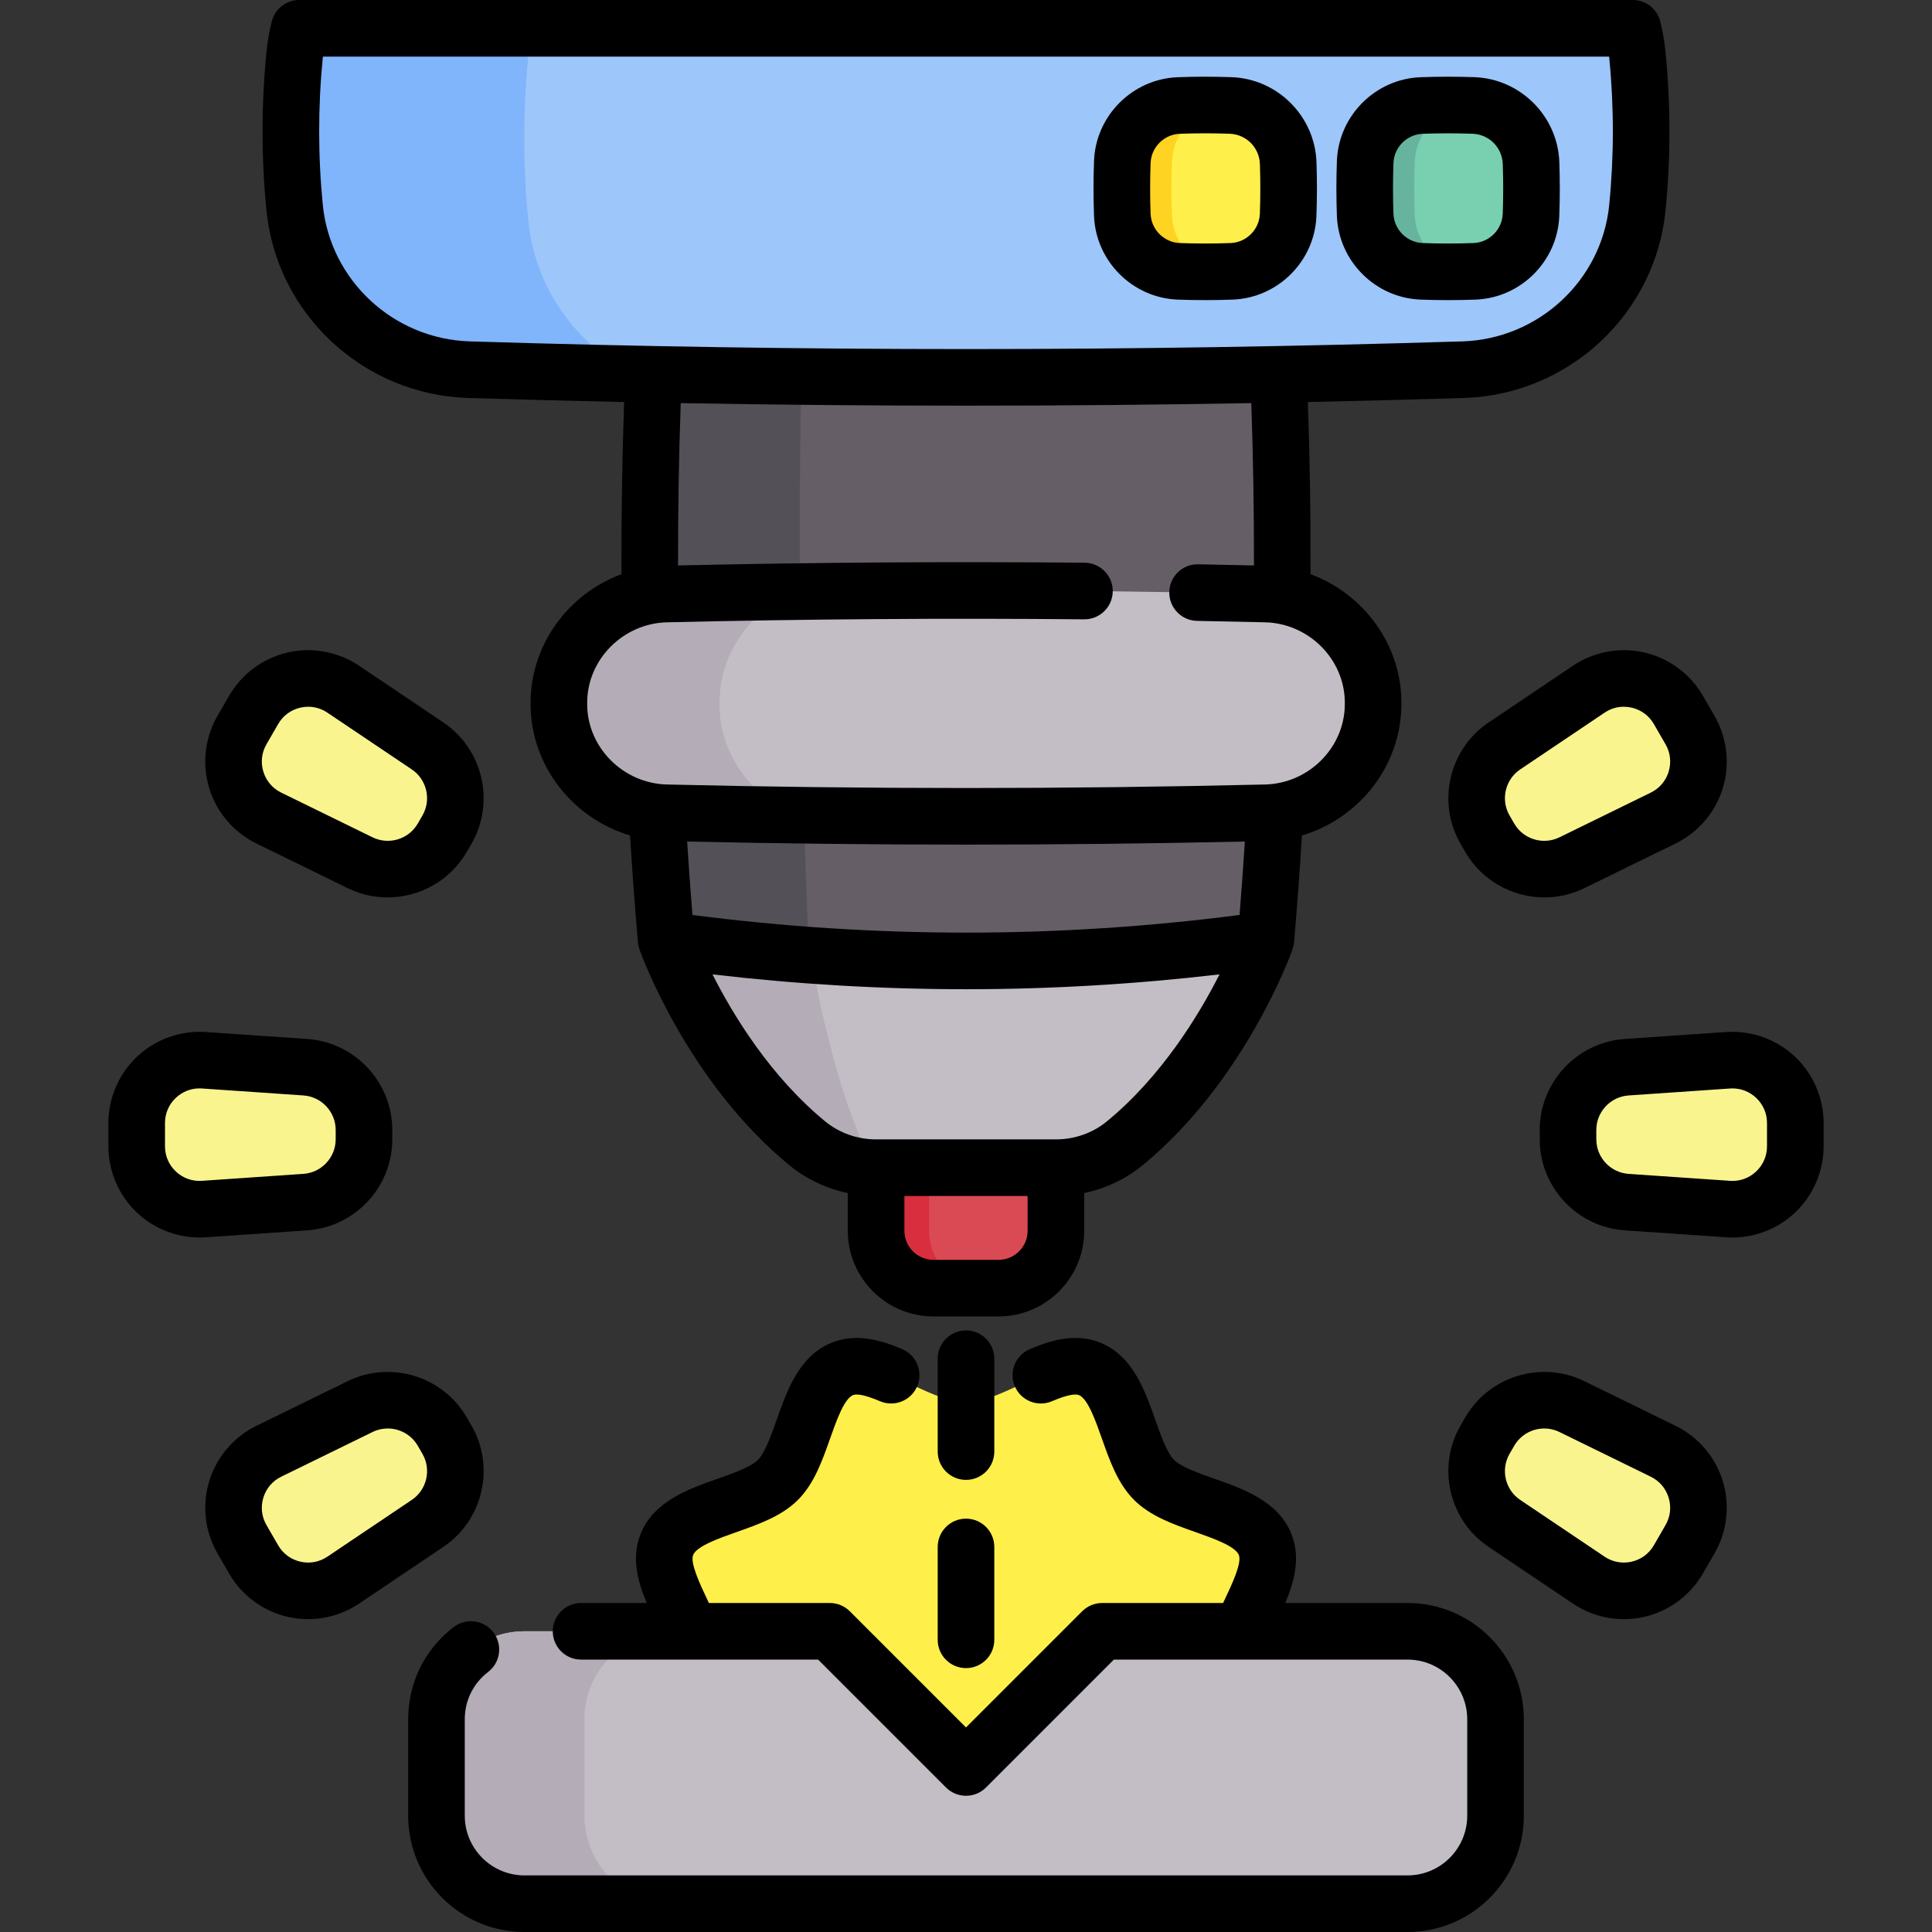<svg id="Capa_1" enable-background="new 0 0 512 512" height="512" viewBox="0 0 512 512" width="512" xmlns="http://www.w3.org/2000/svg"><rect x="0" y="0" width="512" height="512" fill="#333333" stroke="none"/><g><g><path d="m232.174 289.203v36.97c0 8.395 6.805 15.2 15.2 15.2h17.252c8.395 0 15.2-6.805 15.2-15.2v-36.97" fill="#da4a54"/><path d="m261.414 341.373h-14.04c-8.39 0-15.2-6.8-15.2-15.2v-36.97h14.04v36.97c0 8.4 6.8 15.2 15.2 15.2z" fill="#d82e3d"/><path d="m335.473 249.099s-11.73 32.804-37.409 53.891c-5.131 4.213-11.598 6.459-18.237 6.459h-47.653c-6.639 0-13.106-2.246-18.237-6.459-25.679-21.087-37.409-53.891-37.409-53.891" fill="#c3bec6"/><path d="m176.528 249.099c-5.828-67.667-5.828-121.144 0-188.811 52.982-7.443 105.963-21.634 158.945-14.191 5.828 67.667 5.828 135.335 0 203.002-52.982 7.444-105.963 7.444-158.945 0z" fill="#655e66"/><path d="m231.797 309.44c-6.51-.08-12.83-2.32-17.86-6.45-25.68-21.09-37.41-53.89-37.41-53.89h37.72s5.52 38.36 17.55 60.34z" fill="#b4acb7"/><path d="m214.908 253.179c-12.8-.92-25.59-2.28-38.38-4.08-5.83-67.67-5.83-135.34 0-203 12.49-1.75 24.97-3.1 37.46-4.02-2.8 66.23-2.71 141.34.26 207.02 0 0 .22 1.5.66 4.08z" fill="#535057"/><path d="m326.48 442.03c0 7.45 6.22 16.1 8.58 23.79h-158.12c2.36-7.69 8.58-16.34 8.58-23.79 0-10.59-12.57-23.62-8.75-32.83 3.96-9.54 22.2-9.82 29.39-17.01 7.2-7.2 7.47-25.44 17.02-29.4 9.21-3.82 22.23 8.76 32.82 8.76s23.61-12.58 32.82-8.76c9.55 3.96 9.82 22.2 17.02 29.4 7.19 7.19 25.44 7.47 29.39 17.01 3.82 9.21-8.75 22.24-8.75 32.83z" fill="#ffef4a"/><path d="m433.92 55.05c-2.36 23.86-22.21 42.17-46.18 42.92-87.83 2.73-175.65 2.73-263.48 0-23.97-.75-43.82-19.06-46.18-42.92-1.34-13.52-1.34-27.05 0-40.57.24-2.39.65-4.72 1.22-6.98h353.4c.57 2.26.98 4.59 1.22 6.98 1.34 13.52 1.34 27.05 0 40.57z" fill="#9dc6fb"/><path d="m167.99 99.1c-14.58-.3-29.15-.68-43.73-1.13-23.97-.75-43.82-19.06-46.18-42.92-1.34-13.52-1.34-27.05 0-40.57.24-2.39.65-4.72 1.22-6.98h62.01c-.61 2.42-1.05 4.92-1.31 7.49-1.43 14.5-1.43 29.02 0 43.52 1.78 17.92 12.75 32.93 27.99 40.59z" fill="#80b4fb"/><path d="m148.108 186.694c-.001-.189-.001-.378 0-.567.062-15.66 12.832-28.334 28.488-28.704 52.937-1.254 105.873-1.254 158.81 0 15.656.371 28.426 13.045 28.488 28.704.001.189.001.378 0 .567-.062 15.66-12.832 28.334-28.488 28.704-52.937 1.254-105.873 1.254-158.81 0-15.656-.371-28.426-13.044-28.488-28.704z" fill="#c3bec6"/><path d="m211.618 216.044c-11.68-.15-23.35-.37-35.02-.64-15.66-.37-28.43-13.05-28.49-28.71v-.56c.06-15.66 12.83-28.34 28.49-28.71 11.67-.27 23.34-.49 35.02-.64-12.13 4.34-20.89 15.81-20.94 29.32v.62c.05 13.51 8.81 24.98 20.94 29.32z" fill="#b4acb7"/><path d="m396.33 455.627v25.556c0 12.878-10.439 23.317-23.317 23.317h-234.026c-12.877 0-23.317-10.439-23.317-23.317v-25.556c0-12.878 10.439-23.317 23.317-23.317h80.923l36.09 36.09 36.09-36.09h80.923c12.878 0 23.317 10.439 23.317 23.317z" fill="#c3bec6"/><path d="m178.19 504.497h-39.21c-12.88 0-23.31-10.44-23.31-23.32v-25.55c0-12.88 10.43-23.32 23.31-23.32h39.21c-12.88 0-23.32 10.44-23.32 23.32v25.55c0 12.88 10.44 23.32 23.32 23.32z" fill="#b4acb7"/><g fill="#f9f48e"><path d="m118.454 219.85-1.242 2.152c-4.382 7.59-13.892 10.49-21.764 6.638l-24.213-11.849c-8.673-4.244-11.937-14.946-7.109-23.308l3.087-5.347c4.828-8.362 15.728-10.886 23.74-5.497l22.368 15.045c7.272 4.89 9.515 14.576 5.133 22.166z"/><path d="m393.546 381.544 1.242-2.152c4.382-7.59 13.892-10.49 21.764-6.638l24.213 11.849c8.673 4.244 11.937 14.946 7.109 23.308l-3.087 5.347c-4.828 8.362-15.728 10.886-23.74 5.497l-22.368-15.045c-7.271-4.89-9.514-14.576-5.133-22.166z"/><path d="m96.458 299.455v2.485c0 8.764-6.786 16.031-15.529 16.631l-26.894 1.845c-9.633.661-17.811-6.975-17.811-16.631v-6.174c0-9.656 8.178-17.292 17.811-16.631l26.894 1.845c8.743.599 15.529 7.866 15.529 16.63z"/><path d="m415.542 301.94v-2.485c0-8.764 6.786-16.031 15.529-16.631l26.894-1.845c9.633-.661 17.811 6.975 17.811 16.631v6.174c0 9.656-8.178 17.292-17.811 16.631l-26.894-1.845c-8.743-.599-15.529-7.867-15.529-16.63z"/><path d="m117.212 379.392 1.242 2.152c4.382 7.59 2.139 17.276-5.133 22.167l-22.368 15.045c-8.012 5.389-18.912 2.865-23.74-5.497l-3.087-5.347c-4.828-8.362-1.564-19.064 7.109-23.308l24.213-11.849c7.871-3.853 17.382-.953 21.764 6.637z"/><path d="m394.789 222.002-1.242-2.152c-4.382-7.59-2.139-17.276 5.133-22.167l22.368-15.045c8.012-5.389 18.912-2.865 23.74 5.497l3.087 5.347c4.828 8.362 1.564 19.064-7.109 23.308l-24.213 11.849c-7.872 3.854-17.382.953-21.764-6.637z"/></g><g><g><path d="m326.385 71.905c-4.658.171-9.316.171-13.973 0-8.121-.298-14.689-6.866-14.987-14.987-.171-4.658-.171-9.316 0-13.974.298-8.121 6.866-14.689 14.987-14.987 4.561-.167 9.122-.171 13.683-.01 8.343.293 14.995 6.945 15.288 15.288.16 4.561.157 9.122-.01 13.683-.298 8.121-6.867 14.689-14.988 14.987z" fill="#ffef4a"/><path d="m390.746 71.905c-4.658.171-9.316.171-13.973 0-8.121-.298-14.689-6.866-14.987-14.987-.171-4.658-.171-9.316 0-13.974.298-8.121 6.866-14.689 14.987-14.987 4.561-.167 9.122-.171 13.683-.01 8.343.293 14.995 6.945 15.288 15.288.16 4.561.157 9.122-.01 13.683-.298 8.121-6.867 14.689-14.988 14.987z" fill="#78d0b1"/></g><g><path d="m325.545 71.908c.14 0 .28.01.42.01-4.52.16-9.04.15-13.55-.01-8.12-.3-14.69-6.87-14.99-14.99-.17-4.66-.17-9.32 0-13.98.3-8.12 6.87-14.69 14.99-14.98 4.52-.17 9.05-.17 13.57-.01-.15 0-.29 0-.44.01-8.12.29-14.69 6.86-14.98 14.98-.18 4.66-.18 9.32 0 13.98.29 8.12 6.86 14.69 14.98 14.99z" fill="#ffd321"/><path d="m389.905 71.908c.14 0 .28.01.42.01-4.52.16-9.03.15-13.55-.01-8.12-.3-14.69-6.87-14.99-14.99-.17-4.66-.17-9.32 0-13.98.3-8.12 6.87-14.69 14.99-14.98 4.52-.17 9.05-.17 13.57-.01-.15 0-.29 0-.44.01-8.12.29-14.69 6.86-14.98 14.98-.17 4.66-.17 9.32 0 13.98.29 8.12 6.86 14.69 14.98 14.99z" fill="#66b49d"/></g></g></g><g><path d="m124.027 105.466c13.763.428 27.558.78 41.372 1.074-.525 15.102-.761 30.383-.703 45.627-13.95 5.144-24.027 18.521-24.087 33.963v.589c.062 16.245 11.244 30.218 26.36 34.688.578 9.356 1.273 18.855 2.087 28.334.056.656.221 1.276.434 1.873l-.026.009c.507 1.419 12.738 35.013 39.711 57.162 4.479 3.678 9.816 6.197 15.497 7.384v10.003c0 12.517 10.183 22.7 22.7 22.7h17.252c12.518 0 22.701-10.183 22.701-22.7v-10.002c5.681-1.187 11.018-3.706 15.496-7.383 26.974-22.149 39.204-55.743 39.712-57.163l-.027-.01c.213-.597.378-1.217.434-1.872.813-9.467 1.509-18.966 2.088-28.333 15.116-4.468 26.298-18.448 26.36-34.72v-.588c-.059-15.421-10.135-28.795-24.086-33.937.058-15.249-.178-30.53-.703-45.625 13.814-.293 27.61-.646 41.374-1.074 27.733-.868 50.694-22.225 53.409-49.677 1.382-13.951 1.382-28.098-.002-42.06-.273-2.724-.747-5.437-1.409-8.062-.837-3.331-3.834-5.666-7.271-5.666h-353.4c-3.436 0-6.432 2.335-7.272 5.667-.661 2.622-1.135 5.335-1.411 8.074-1.383 13.951-1.383 28.098 0 42.048 2.715 27.453 25.676 48.81 53.41 49.677zm58.07 117.549c24.537.537 49.217.818 73.904.818 24.685 0 49.364-.281 73.902-.818-.413 6.448-.881 12.952-1.407 19.458-48.139 6.24-96.854 6.24-144.993 0-.525-6.512-.993-13.016-1.406-19.458zm82.529 110.859h-17.252c-4.246 0-7.7-3.454-7.7-7.7v-9.224h32.653v9.224c0 4.245-3.455 7.7-7.701 7.7zm28.678-36.68c-3.734 3.066-8.52 4.755-13.477 4.755h-47.653c-4.957 0-9.743-1.689-13.478-4.756-14.528-11.93-24.391-28.139-29.878-38.971 22.322 2.608 44.751 3.931 67.181 3.931 22.431 0 44.86-1.323 67.182-3.932-5.487 10.835-15.349 27.044-29.877 38.973zm39.006-147.341c-4.934-.112-9.871-.222-14.803-.312-4.142-.072-7.56 3.219-7.636 7.362-.075 4.142 3.221 7.56 7.362 7.636 5.997.11 12.005.239 17.999.379 11.623.275 21.113 9.803 21.157 21.212v.532c-.044 11.437-9.534 20.965-21.156 21.24-52.577 1.242-105.889 1.242-158.456 0-11.628-.275-21.124-9.803-21.167-21.212v-.531c.044-11.438 9.54-20.966 21.167-21.241 36.876-.869 74.068-1.133 110.542-.789h.073c4.108 0 7.459-3.311 7.498-7.429.039-4.142-3.287-7.532-7.429-7.571-35.566-.337-71.801-.091-107.771.722-.027-14.381.209-28.781.707-43.02 25.163.445 50.381.676 75.602.676s50.44-.23 75.603-.676c.499 14.235.736 28.635.708 43.022zm-246.767-134.623c.008-.077.016-.153.024-.23h340.867c.008.073.016.146.022.219 1.286 12.969 1.286 26.122 0 39.091v.002c-1.976 19.982-18.721 35.529-38.949 36.162-87.261 2.712-175.752 2.712-263.013 0-20.229-.633-36.974-16.18-38.95-36.164-1.285-12.969-1.285-26.121-.001-39.08z"/><path d="m263.501 360.076c0-4.142-3.357-7.5-7.5-7.5-4.142 0-7.5 3.358-7.5 7.5v24.608c0 4.142 3.358 7.5 7.5 7.5 4.143 0 7.5-3.358 7.5-7.5z"/><path d="m256.001 402.458c-4.142 0-7.5 3.358-7.5 7.5v24.608c0 4.142 3.358 7.5 7.5 7.5 4.143 0 7.5-3.358 7.5-7.5v-24.608c0-4.143-3.357-7.5-7.5-7.5z"/><path d="m373.01 424.81h-32.39c2.475-5.924 4.125-12.251 1.54-18.479-3.53-8.524-12.5-11.688-20.415-14.48-4.083-1.44-8.71-3.072-10.603-4.964-1.896-1.896-3.529-6.525-4.97-10.609-2.79-7.912-5.953-16.879-14.486-20.417-6.678-2.763-13.55-.552-18.788 1.682-3.811 1.625-5.582 6.03-3.958 9.841 1.625 3.81 6.03 5.583 9.841 3.957 4.513-1.924 6.393-1.942 7.166-1.621 2.351.974 4.418 6.837 6.08 11.548 2.067 5.862 4.206 11.923 8.51 16.227 4.298 4.298 10.358 6.436 16.219 8.503 4.711 1.662 10.575 3.73 11.548 6.079.865 2.086-1.813 7.75-3.769 11.886-.132.278-.265.567-.397.849h-32.048c-1.989 0-3.896.79-5.304 2.197l-30.786 30.784-30.787-30.787c-1.406-1.407-3.314-2.197-5.303-2.197h-32.048c-.133-.281-.266-.57-.398-.849-1.956-4.136-4.633-9.799-3.768-11.886.975-2.348 6.838-4.417 11.55-6.079 5.859-2.067 11.918-4.205 16.216-8.503 4.303-4.303 6.441-10.364 8.509-16.226 1.662-4.711 3.73-10.574 6.075-11.546.784-.324 2.663-.305 7.171 1.618 3.811 1.625 8.217-.146 9.841-3.957 1.625-3.81-.147-8.216-3.957-9.841-5.238-2.234-12.109-4.444-18.794-1.679-8.527 3.536-11.69 12.503-14.481 20.416-1.441 4.084-3.074 8.713-4.97 10.609-1.892 1.892-6.519 3.524-10.601 4.965-7.911 2.791-16.877 5.955-20.413 14.474-2.586 6.232-.937 12.561 1.538 18.485h-17.39c-4.142 0-7.5 3.358-7.5 7.5s3.358 7.5 7.5 7.5h62.813l33.893 33.893c2.928 2.928 7.676 2.929 10.607 0l33.893-33.893h77.813c8.724 0 15.82 7.097 15.82 15.82v25.55c0 8.723-7.097 15.82-15.82 15.82h-234.019c-8.723 0-15.82-7.097-15.82-15.82v-25.55c0-4.958 2.252-9.527 6.18-12.535 3.289-2.519 3.913-7.226 1.395-10.515s-7.226-3.912-10.515-1.395c-7.664 5.869-12.06 14.779-12.06 24.444v25.55c0 16.994 13.826 30.82 30.82 30.82h234.02c16.994 0 30.82-13.826 30.82-30.82v-25.55c0-16.993-13.826-30.819-30.82-30.819z"/><path d="m67.937 223.528 24.213 11.849c3.387 1.658 6.996 2.446 10.561 2.446 8.398 0 16.554-4.376 20.996-12.071l1.242-2.151c6.328-10.959 3.059-25.078-7.442-32.141l-22.369-15.045c-5.537-3.724-12.442-4.996-18.942-3.491-6.501 1.505-12.143 5.683-15.479 11.462l-3.087 5.347c-3.336 5.779-4.133 12.754-2.187 19.137 1.947 6.382 6.501 11.725 12.494 14.658zm2.683-26.295 3.087-5.347c1.285-2.225 3.37-3.769 5.873-4.349.699-.162 1.401-.242 2.098-.242 1.797 0 3.552.533 5.089 1.566l22.369 15.044c3.984 2.68 5.224 8.036 2.823 12.194l-1.242 2.151c-2.401 4.158-7.659 5.764-11.972 3.651l-24.214-11.849c-2.307-1.129-3.99-3.104-4.74-5.561-.75-2.455-.455-5.033.829-7.258z"/><path d="m444.063 377.866-24.213-11.849c-11.367-5.56-25.228-1.335-31.555 9.623l-1.243 2.152c0 .001-.001.001-.001.002-6.328 10.96-3.059 25.078 7.443 32.141l22.367 15.044c4.013 2.699 8.742 4.11 13.517 4.11 1.813 0 3.635-.204 5.425-.618 6.501-1.505 12.144-5.683 15.48-11.462l3.087-5.347c3.336-5.778 4.134-12.753 2.188-19.136-1.947-6.383-6.501-11.726-12.495-14.66zm-2.683 26.296-3.087 5.347c-1.284 2.225-3.37 3.77-5.873 4.349-2.504.578-5.054.109-7.187-1.325l-22.368-15.045c-3.983-2.679-5.225-8.034-2.825-12.192l1.244-2.154c2.401-4.158 7.66-5.763 11.972-3.651l24.213 11.849c2.308 1.129 3.991 3.105 4.741 5.563.749 2.456.454 5.034-.83 7.259z"/><path d="m81.442 326.053c12.626-.866 22.516-11.458 22.516-24.113v-2.485c0-12.656-9.89-23.248-22.516-24.113l-26.894-1.845c-6.657-.457-13.273 1.894-18.15 6.448s-7.674 10.993-7.674 17.666v6.174c0 6.673 2.797 13.112 7.675 17.667 4.477 4.18 10.417 6.503 16.511 6.503.545 0 1.092-.019 1.638-.056zm-34.806-15.566c-1.877-1.753-2.912-4.134-2.912-6.703v-6.174c0-2.569 1.034-4.949 2.912-6.702 1.719-1.605 3.913-2.469 6.238-2.469.215 0 .431.008.648.022l26.894 1.845c4.79.329 8.542 4.347 8.542 9.148v2.485c0 4.801-3.752 8.82-8.542 9.148l-26.894 1.845c-2.567.177-5.008-.692-6.886-2.445z"/><path d="m475.602 279.944c-4.878-4.554-11.486-6.904-18.15-6.448l-26.893 1.845c-12.626.866-22.517 11.458-22.517 24.113v2.485c0 12.656 9.891 23.248 22.516 24.113l26.894 1.845c.547.038 1.093.056 1.639.056 6.093 0 12.034-2.323 16.511-6.503 4.878-4.554 7.675-10.993 7.675-17.667v-6.174c-.001-6.672-2.798-13.111-7.675-17.665zm-7.326 23.84c0 2.569-1.034 4.949-2.912 6.703-1.876 1.753-4.318 2.625-6.885 2.446l-26.895-1.845c-4.79-.329-8.542-4.347-8.542-9.148v-2.485c0-4.801 3.752-8.82 8.543-9.148l26.893-1.845c.218-.015.434-.022.648-.022 2.325 0 4.52.864 6.238 2.469 1.877 1.753 2.911 4.133 2.911 6.702v6.173z"/><path d="m124.949 377.794-1.242-2.152c-6.327-10.959-20.188-15.188-31.556-9.625l-24.213 11.85c-5.994 2.933-10.547 8.276-12.494 14.658s-1.15 13.357 2.187 19.137l3.087 5.347c3.336 5.779 8.978 9.957 15.479 11.462 1.791.415 3.611.618 5.426.618 4.773 0 9.504-1.411 13.516-4.11l22.369-15.044c10.5-7.063 13.769-21.182 7.441-32.141zm-15.814 19.694-22.369 15.044c-2.13 1.433-4.682 1.904-7.186 1.325-2.502-.58-4.588-2.124-5.873-4.349l-3.087-5.347c-1.284-2.225-1.579-4.803-.83-7.261.75-2.457 2.433-4.432 4.74-5.561l24.213-11.849c1.285-.629 2.654-.928 4.006-.928 3.187 0 6.28 1.661 7.965 4.579l1.243 2.152c2.403 4.159 1.162 9.516-2.822 12.195z"/><path d="m416.863 176.415-22.368 15.044c-10.502 7.063-13.771 21.181-7.442 32.143l1.242 2.15c4.442 7.695 12.597 12.071 20.996 12.071 3.563 0 7.173-.789 10.56-2.446l24.213-11.849c5.994-2.934 10.548-8.276 12.494-14.659 1.947-6.383 1.15-13.357-2.187-19.135l-3.087-5.348c-3.337-5.779-8.979-9.957-15.479-11.462-6.504-1.507-13.406-.233-18.942 3.491zm21.43 15.47 3.087 5.348c1.284 2.225 1.579 4.803.83 7.26-.75 2.458-2.434 4.433-4.741 5.562l-24.213 11.85c-4.313 2.109-9.571.507-11.972-3.652 0 0-.001-.001-.001-.002l-1.242-2.15c-2.4-4.158-1.16-9.515 2.824-12.194l22.368-15.044c1.537-1.033 3.291-1.566 5.089-1.566.696 0 1.398.08 2.098.242 2.503.578 4.589 2.122 5.873 4.346z"/><path d="m312.136 79.4c2.41.088 4.836.133 7.263.133 2.426 0 4.852-.044 7.262-.133h-.001c12.013-.44 21.768-10.195 22.208-22.208.173-4.723.177-9.508.011-14.222-.43-12.199-10.321-22.09-22.52-22.519-4.719-.166-9.504-.162-14.223.011-12.012.441-21.767 10.196-22.207 22.208-.177 4.818-.177 9.705 0 14.523.44 12.012 10.195 21.767 22.207 22.207zm-7.217-36.181c.154-4.201 3.565-7.613 7.767-7.768 2.228-.082 4.469-.122 6.712-.122 2.149 0 4.299.038 6.434.113 4.437.156 7.9 3.619 8.057 8.056.152 4.357.149 8.78-.011 13.146-.154 4.201-3.565 7.613-7.767 7.767-.001 0-.001 0-.001 0-4.452.163-8.968.163-13.424 0-4.201-.154-7.612-3.566-7.767-7.767-.163-4.455-.163-8.971 0-13.425z"/><path d="m376.497 79.4c2.41.088 4.836.133 7.263.133 2.426 0 4.852-.044 7.262-.133h-.001c12.013-.44 21.768-10.195 22.208-22.208.173-4.723.177-9.508.011-14.222-.43-12.199-10.321-22.09-22.52-22.519-4.718-.166-9.503-.162-14.223.011-12.012.441-21.767 10.196-22.207 22.208-.177 4.818-.177 9.705 0 14.523.441 12.012 10.196 21.767 22.207 22.207zm-7.216-36.181c.154-4.201 3.565-7.613 7.767-7.768 2.228-.082 4.469-.122 6.712-.122 2.149 0 4.299.038 6.434.113 4.437.156 7.9 3.619 8.057 8.056.152 4.357.149 8.78-.011 13.146-.154 4.201-3.565 7.613-7.767 7.767-.001 0-.001 0-.001 0-4.452.163-8.968.163-13.424 0-4.201-.154-7.612-3.566-7.767-7.767-.164-4.455-.164-8.971 0-13.425z"/></g></g></svg>